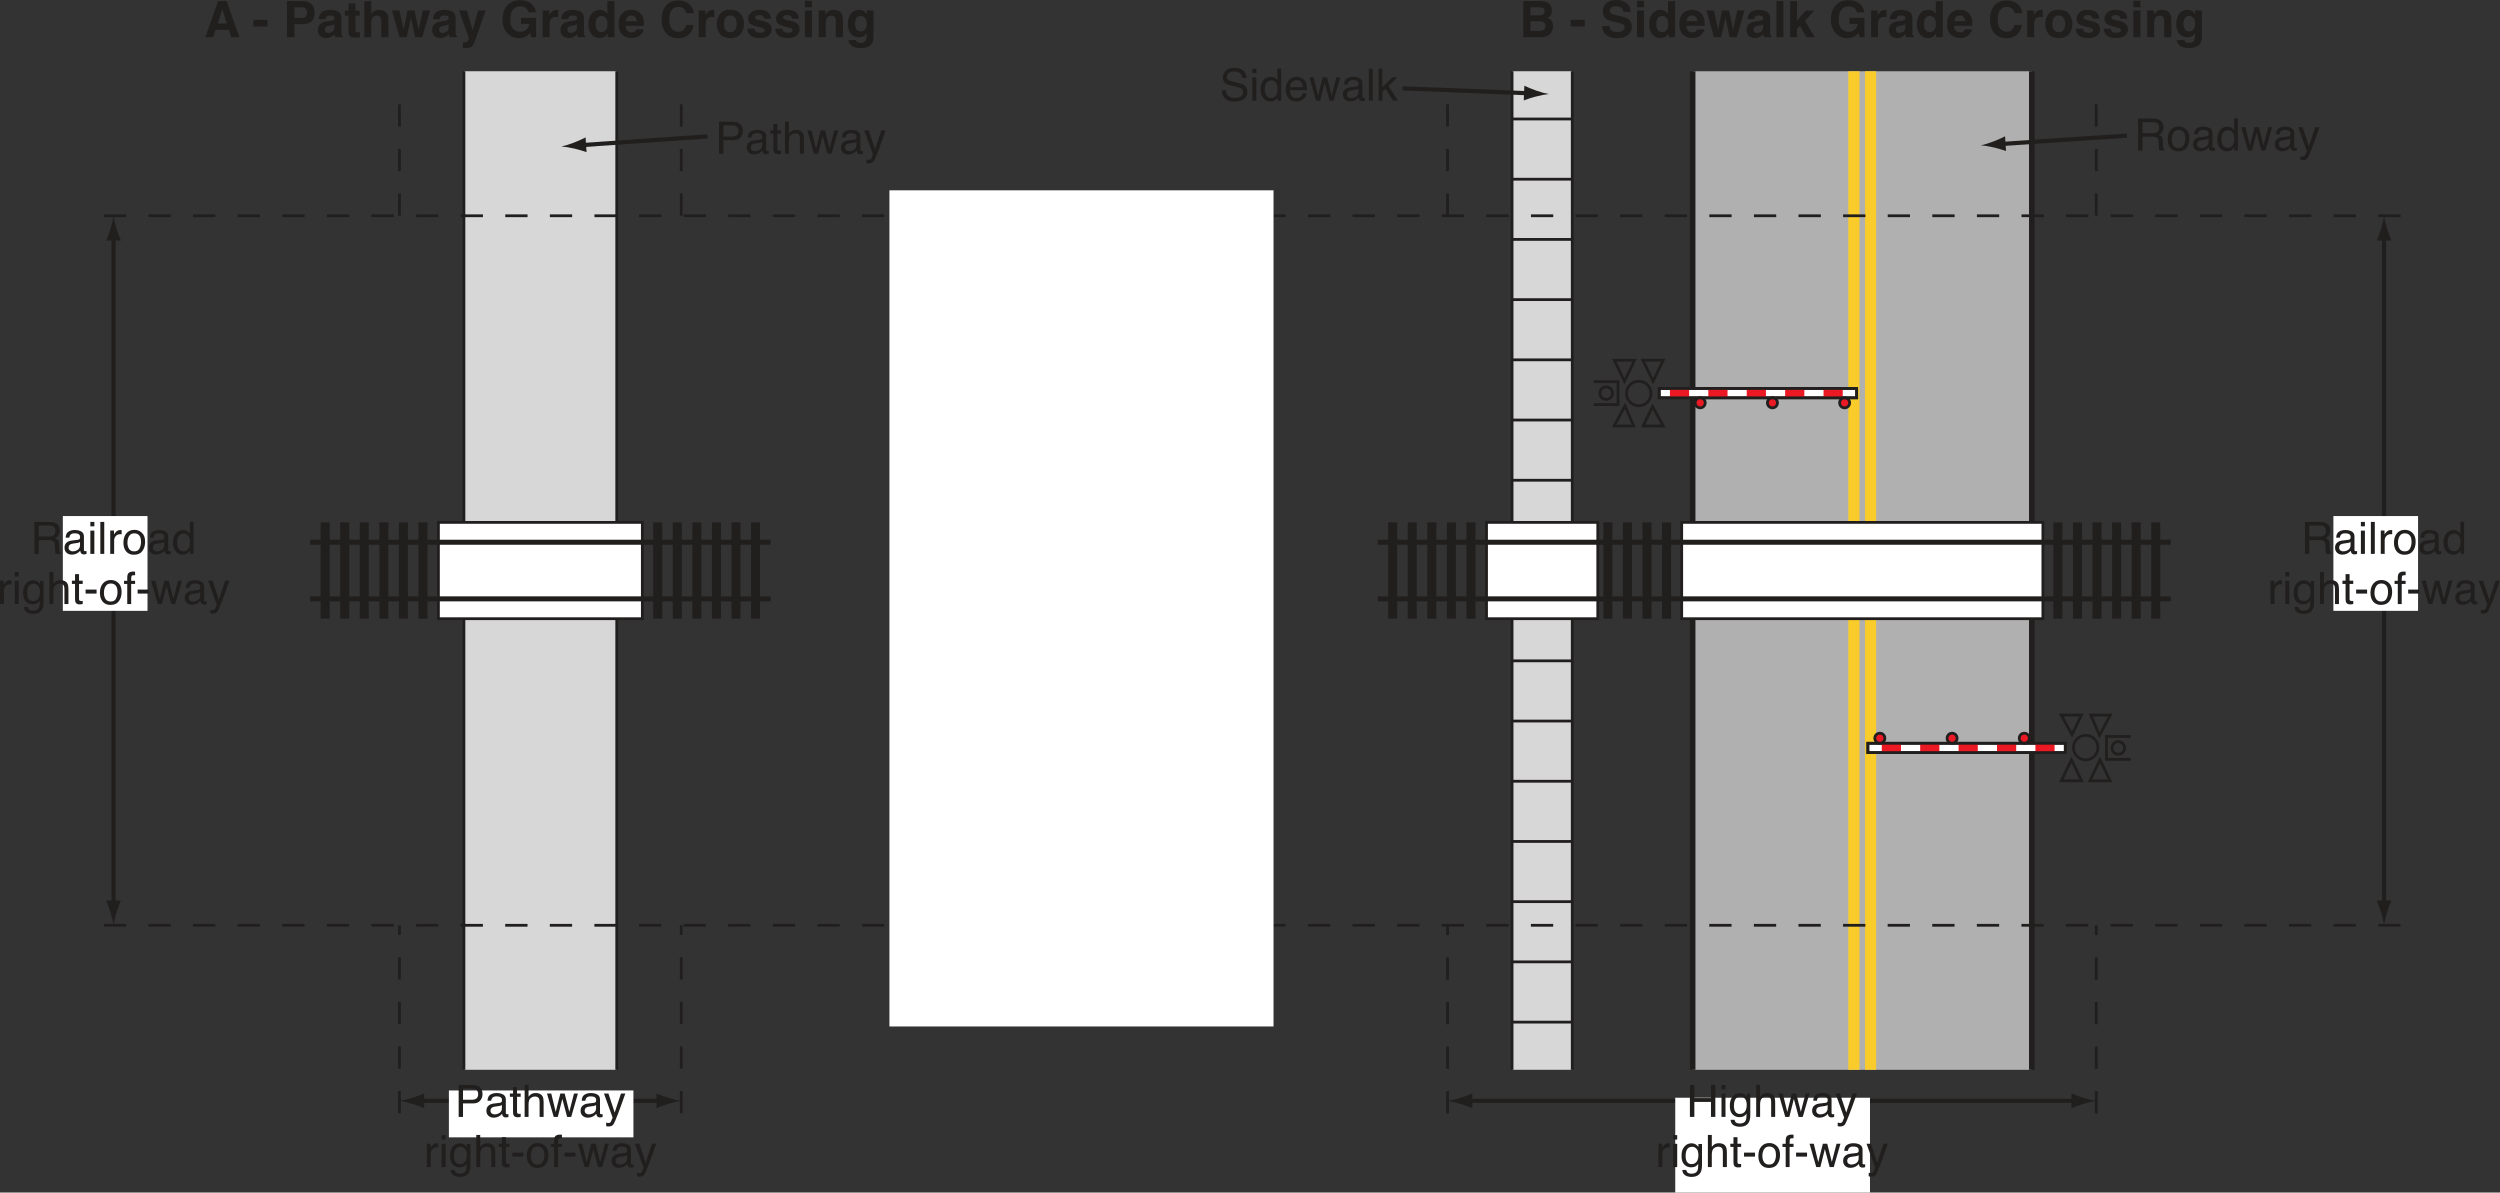<?xml version="1.0" encoding="UTF-8"?>
<svg width="448.48pt" height="213.93pt" version="1.2" viewBox="0 0 448.48 213.93" xmlns="http://www.w3.org/2000/svg" xmlns:xlink="http://www.w3.org/1999/xlink"><rect x="0" y="0" width="448.48" height="213.93" fill="#333333" stroke="none"/><defs><symbol id="ap" overflow="visible"><path d="m2.453-2.453h1.641l-0.797-2.547zm0.094-4.031h1.516l2.297 6.484h-1.469l-0.406-1.328h-2.391l-0.453 1.328h-1.406z"/></symbol><symbol id="f" overflow="visible"></symbol><symbol id="x" overflow="visible"><path d="m0.203-3.109h2.531v1.188h-2.531z"/></symbol><symbol id="ak" overflow="visible"><path d="m4.328-4.422c0-0.332-0.09-0.57-0.266-0.719-0.18-0.145-0.422-0.219-0.734-0.219h-1.266v1.906h1.266c0.312 0 0.555-0.07 0.734-0.219 0.176-0.156 0.266-0.406 0.266-0.75zm1.344 0c0 0.762-0.195 1.305-0.578 1.625-0.387 0.312-0.938 0.469-1.656 0.469h-1.375v2.328h-1.344v-6.484h2.812c0.656 0 1.176 0.172 1.562 0.516 0.383 0.336 0.578 0.852 0.578 1.547z"/></symbol><symbol id="l" overflow="visible"><path d="m3.219-2.328c-0.074 0.055-0.152 0.094-0.234 0.125-0.086 0.031-0.195 0.059-0.328 0.078l-0.281 0.062c-0.262 0.043-0.449 0.094-0.562 0.156-0.199 0.117-0.297 0.297-0.297 0.547 0 0.211 0.055 0.359 0.172 0.453 0.125 0.094 0.27 0.141 0.438 0.141 0.27 0 0.52-0.078 0.75-0.234 0.227-0.156 0.344-0.441 0.344-0.859zm-0.75-0.578c0.227-0.031 0.395-0.07 0.5-0.125 0.176-0.07 0.266-0.188 0.266-0.344 0-0.195-0.07-0.332-0.203-0.406-0.137-0.07-0.34-0.109-0.609-0.109-0.293 0-0.5 0.074-0.625 0.219-0.086 0.105-0.141 0.25-0.172 0.438h-1.219c0.031-0.426 0.148-0.77 0.359-1.031 0.332-0.426 0.898-0.641 1.703-0.641 0.52 0 0.988 0.105 1.406 0.312 0.406 0.211 0.609 0.602 0.609 1.172v2.203 0.562c0.008 0.156 0.035 0.266 0.078 0.328 0.039 0.062 0.102 0.109 0.188 0.141v0.188h-1.359c-0.043-0.094-0.074-0.18-0.094-0.266-0.012-0.094-0.023-0.191-0.031-0.297-0.168 0.188-0.367 0.352-0.594 0.484-0.273 0.156-0.574 0.234-0.906 0.234-0.438 0-0.797-0.125-1.078-0.375s-0.422-0.602-0.422-1.062c0-0.582 0.223-1.004 0.672-1.266 0.25-0.145 0.617-0.25 1.109-0.312z"/></symbol><symbol id="aj" overflow="visible"><path d="m0.094-3.859v-0.891h0.672v-1.328h1.234v1.328h0.781v0.891h-0.781v2.531c0 0.199 0.023 0.324 0.078 0.375 0.051 0.043 0.203 0.062 0.453 0.062h0.125 0.125v0.938l-0.594 0.016c-0.594 0.02-1-0.078-1.219-0.297-0.137-0.145-0.203-0.367-0.203-0.672v-2.953z"/></symbol><symbol id="ai" overflow="visible"><path d="m3.219-4.906c0.301 0 0.57 0.055 0.812 0.156 0.238 0.094 0.438 0.246 0.594 0.453 0.133 0.188 0.211 0.375 0.234 0.562 0.031 0.188 0.047 0.496 0.047 0.922v2.812h-1.266v-2.906c0-0.258-0.047-0.469-0.141-0.625-0.117-0.227-0.328-0.344-0.641-0.344-0.336 0-0.59 0.117-0.766 0.344-0.168 0.219-0.25 0.531-0.25 0.938v2.594h-1.25v-6.453h1.25v2.281c0.176-0.27 0.383-0.457 0.625-0.562 0.238-0.113 0.488-0.172 0.75-0.172z"/></symbol><symbol id="w" overflow="visible"><path d="m2.844-4.797h1.266l0.734 3.453 0.75-3.453h1.297l-1.391 4.797h-1.281l-0.75-3.484-0.766 3.484h-1.297l-1.344-4.797h1.344l0.75 3.438z"/></symbol><symbol id="ah" overflow="visible"><path d="m0.781 0.922h0.156c0.125 0.008 0.238 0.004 0.344-0.016 0.113-0.012 0.207-0.043 0.281-0.094 0.07-0.055 0.141-0.156 0.203-0.312 0.07-0.156 0.098-0.25 0.078-0.281l-1.75-5.016h1.391l1.047 3.547 0.984-3.547h1.344l-1.656 4.719c-0.312 0.906-0.562 1.469-0.75 1.688-0.18 0.219-0.547 0.328-1.109 0.328h-0.266c-0.062 0-0.164-0.008-0.297-0.016z"/></symbol><symbol id="ac" overflow="visible"><path d="m5.047-4.453c-0.105-0.445-0.355-0.758-0.75-0.938-0.23-0.094-0.48-0.141-0.75-0.141-0.523 0-0.949 0.199-1.281 0.594-0.336 0.398-0.5 0.992-0.5 1.781 0 0.793 0.176 1.355 0.531 1.688 0.363 0.336 0.781 0.5 1.25 0.5 0.445 0 0.816-0.129 1.109-0.391 0.289-0.27 0.469-0.613 0.531-1.031h-1.484v-1.078h2.688v3.469h-0.891l-0.141-0.812c-0.262 0.312-0.496 0.531-0.703 0.656-0.355 0.219-0.793 0.328-1.312 0.328-0.867 0-1.57-0.297-2.109-0.891-0.574-0.602-0.859-1.422-0.859-2.453 0-1.051 0.285-1.895 0.859-2.531 0.582-0.625 1.348-0.938 2.297-0.938 0.82 0 1.484 0.211 1.984 0.625 0.5 0.418 0.785 0.938 0.859 1.562z"/></symbol><symbol id="p" overflow="visible"><path d="m3.188-4.906h0.047c0.02 0 0.062 0.008 0.125 0.016v1.281c-0.086-0.008-0.156-0.016-0.219-0.016-0.062-0.008-0.109-0.016-0.141-0.016-0.512 0-0.852 0.168-1.016 0.5-0.105 0.188-0.156 0.469-0.156 0.844v2.297h-1.25v-4.797h1.188v0.844c0.195-0.32 0.363-0.539 0.5-0.656 0.238-0.195 0.547-0.297 0.922-0.297z"/></symbol><symbol id="u" overflow="visible"><path d="m2.344-4.906c0.289 0 0.551 0.07 0.781 0.203 0.227 0.125 0.41 0.297 0.547 0.516v-2.281h1.266v6.469h-1.203v-0.656c-0.188 0.281-0.398 0.492-0.625 0.625-0.23 0.125-0.512 0.188-0.844 0.188-0.562 0-1.039-0.223-1.422-0.672-0.375-0.457-0.562-1.039-0.562-1.75 0-0.82 0.188-1.469 0.562-1.938s0.875-0.703 1.5-0.703zm0.281 4c0.352 0 0.617-0.129 0.797-0.391 0.188-0.27 0.281-0.613 0.281-1.031 0-0.582-0.148-1-0.438-1.25-0.18-0.156-0.391-0.234-0.641-0.234-0.367 0-0.637 0.141-0.812 0.422-0.168 0.273-0.25 0.617-0.25 1.031 0 0.438 0.086 0.793 0.266 1.062 0.176 0.262 0.441 0.391 0.797 0.391z"/></symbol><symbol id="t" overflow="visible"><path d="m2.469-3.891c-0.281 0-0.508 0.094-0.672 0.281-0.156 0.18-0.258 0.422-0.297 0.734h1.953c-0.023-0.332-0.125-0.582-0.312-0.75-0.18-0.176-0.402-0.266-0.672-0.266zm0-1.031c0.406 0 0.766 0.078 1.078 0.234 0.32 0.148 0.586 0.383 0.797 0.703 0.188 0.281 0.305 0.609 0.359 0.984 0.031 0.219 0.047 0.539 0.047 0.953h-3.281c0.02 0.48 0.172 0.82 0.453 1.016 0.176 0.117 0.383 0.172 0.625 0.172 0.258 0 0.469-0.07 0.625-0.219 0.094-0.082 0.172-0.191 0.234-0.328h1.281c-0.031 0.281-0.184 0.57-0.453 0.859-0.406 0.469-0.98 0.703-1.719 0.703-0.605 0-1.141-0.191-1.609-0.578-0.469-0.395-0.703-1.035-0.703-1.922 0-0.832 0.207-1.469 0.625-1.906 0.426-0.445 0.973-0.672 1.641-0.672z"/></symbol><symbol id="ab" overflow="visible"><path d="m0.406-3.188c0-1.125 0.301-1.992 0.906-2.609 0.531-0.531 1.203-0.797 2.016-0.797 1.094 0 1.891 0.355 2.391 1.062 0.281 0.406 0.43 0.812 0.453 1.219h-1.359c-0.086-0.312-0.199-0.547-0.344-0.703-0.242-0.281-0.605-0.422-1.094-0.422-0.492 0-0.883 0.199-1.172 0.594-0.281 0.398-0.422 0.953-0.422 1.672 0 0.73 0.148 1.277 0.453 1.641 0.301 0.367 0.688 0.547 1.156 0.547s0.828-0.156 1.078-0.469c0.133-0.164 0.25-0.414 0.344-0.75h1.344c-0.117 0.711-0.418 1.289-0.906 1.734-0.48 0.438-1.094 0.656-1.844 0.656-0.938 0-1.672-0.301-2.203-0.906-0.531-0.602-0.797-1.426-0.797-2.469z"/></symbol><symbol id="aa" overflow="visible"><path d="m2.734-0.891c0.363 0 0.645-0.129 0.844-0.391 0.195-0.258 0.297-0.629 0.297-1.109 0-0.477-0.102-0.848-0.297-1.109-0.199-0.258-0.48-0.391-0.844-0.391-0.367 0-0.648 0.133-0.844 0.391-0.199 0.262-0.297 0.633-0.297 1.109 0 0.48 0.098 0.852 0.297 1.109 0.195 0.262 0.477 0.391 0.844 0.391zm2.453-1.5c0 0.711-0.203 1.312-0.609 1.812s-1.023 0.75-1.844 0.75c-0.824 0-1.438-0.25-1.844-0.75-0.398-0.5-0.594-1.102-0.594-1.812 0-0.688 0.195-1.281 0.594-1.781 0.406-0.508 1.02-0.766 1.844-0.766 0.82 0 1.438 0.258 1.844 0.766 0.406 0.5 0.609 1.094 0.609 1.781z"/></symbol><symbol id="o" overflow="visible"><path d="m1.562-1.531c0.02 0.219 0.078 0.375 0.172 0.469 0.156 0.18 0.441 0.266 0.859 0.266 0.25 0 0.441-0.035 0.578-0.109 0.145-0.082 0.219-0.195 0.219-0.344 0-0.133-0.059-0.238-0.172-0.312-0.117-0.07-0.547-0.195-1.297-0.375-0.543-0.133-0.93-0.305-1.156-0.516-0.219-0.195-0.328-0.484-0.328-0.859 0-0.438 0.172-0.812 0.516-1.125 0.352-0.32 0.844-0.484 1.469-0.484 0.594 0 1.078 0.121 1.453 0.359 0.383 0.242 0.602 0.652 0.656 1.234h-1.25c-0.023-0.164-0.07-0.297-0.141-0.391-0.137-0.164-0.371-0.25-0.703-0.25-0.273 0-0.465 0.043-0.578 0.125-0.117 0.086-0.172 0.184-0.172 0.297 0 0.148 0.062 0.25 0.188 0.312 0.113 0.074 0.547 0.188 1.297 0.344 0.5 0.125 0.875 0.309 1.125 0.547 0.238 0.242 0.359 0.539 0.359 0.891 0 0.48-0.18 0.871-0.531 1.172-0.344 0.289-0.887 0.438-1.625 0.438-0.762 0-1.32-0.156-1.672-0.469-0.355-0.32-0.531-0.727-0.531-1.219z"/></symbol><symbol id="s" overflow="visible"><path d="m1.875-5.359h-1.266v-1.156h1.266zm-1.266 0.562h1.266v4.797h-1.266z"/></symbol><symbol id="z" overflow="visible"><path d="m3.234-4.906c0.5 0 0.906 0.133 1.219 0.391 0.312 0.262 0.469 0.695 0.469 1.297v3.219h-1.281v-2.906c0-0.258-0.031-0.457-0.094-0.594-0.125-0.238-0.359-0.359-0.703-0.359-0.43 0-0.719 0.18-0.875 0.531-0.086 0.199-0.125 0.445-0.125 0.734v2.594h-1.25v-4.781h1.203v0.703c0.164-0.25 0.32-0.426 0.469-0.531 0.25-0.195 0.57-0.297 0.969-0.297z"/></symbol><symbol id="y" overflow="visible"><path d="m2.641-1.031c0.289 0 0.535-0.109 0.734-0.328 0.207-0.219 0.312-0.57 0.312-1.062 0-0.445-0.102-0.789-0.297-1.031-0.188-0.238-0.445-0.359-0.766-0.359-0.438 0-0.742 0.211-0.906 0.625-0.086 0.219-0.125 0.492-0.125 0.812 0 0.281 0.047 0.527 0.141 0.734 0.164 0.406 0.469 0.609 0.906 0.609zm-0.312-3.875c0.238 0 0.445 0.039 0.625 0.109 0.312 0.125 0.562 0.359 0.75 0.703v-0.703h1.203v4.547c0 0.625-0.105 1.094-0.312 1.406-0.355 0.531-1.039 0.797-2.047 0.797-0.617 0-1.117-0.121-1.5-0.359-0.387-0.242-0.602-0.602-0.641-1.078h1.359c0.031 0.156 0.086 0.266 0.172 0.328 0.133 0.113 0.363 0.172 0.688 0.172 0.445 0 0.75-0.152 0.906-0.453 0.094-0.199 0.141-0.527 0.141-0.984v-0.297c-0.117 0.199-0.246 0.352-0.391 0.453-0.25 0.188-0.574 0.281-0.969 0.281-0.617 0-1.105-0.211-1.469-0.641-0.367-0.438-0.547-1.02-0.547-1.75 0-0.719 0.176-1.316 0.531-1.797 0.352-0.488 0.852-0.734 1.5-0.734z"/></symbol><symbol id="ao" overflow="visible"><path d="m2-5.359v1.438h1.594c0.281 0 0.508-0.051 0.688-0.156 0.176-0.113 0.266-0.305 0.266-0.578 0-0.301-0.117-0.5-0.344-0.594-0.211-0.07-0.469-0.109-0.781-0.109zm0 2.5v1.734h1.594c0.281 0 0.5-0.035 0.656-0.109 0.289-0.145 0.438-0.414 0.438-0.812 0-0.332-0.141-0.566-0.422-0.703-0.156-0.062-0.375-0.098-0.656-0.109zm1.859-3.625c0.789 0.023 1.352 0.258 1.688 0.703 0.195 0.273 0.297 0.602 0.297 0.984 0 0.398-0.102 0.715-0.297 0.953-0.117 0.137-0.281 0.262-0.5 0.375 0.332 0.117 0.582 0.305 0.75 0.562 0.164 0.262 0.25 0.578 0.25 0.953 0 0.387-0.094 0.73-0.281 1.031-0.125 0.199-0.281 0.371-0.469 0.516-0.211 0.156-0.453 0.266-0.734 0.328-0.281 0.055-0.59 0.078-0.922 0.078h-2.938v-6.484z"/></symbol><symbol id="an" overflow="visible"><path d="m1.672-2c0.039 0.293 0.117 0.512 0.234 0.656 0.219 0.273 0.594 0.406 1.125 0.406 0.32 0 0.582-0.035 0.781-0.109 0.375-0.133 0.562-0.383 0.562-0.75 0-0.207-0.094-0.375-0.281-0.5-0.188-0.113-0.48-0.211-0.875-0.297l-0.688-0.156c-0.68-0.145-1.141-0.312-1.391-0.5-0.438-0.289-0.656-0.754-0.656-1.391 0-0.582 0.207-1.066 0.625-1.453 0.426-0.383 1.047-0.578 1.859-0.578 0.688 0 1.27 0.184 1.75 0.547 0.477 0.367 0.727 0.891 0.75 1.578h-1.297c-0.023-0.395-0.188-0.672-0.5-0.828-0.219-0.113-0.484-0.172-0.797-0.172-0.344 0-0.621 0.074-0.828 0.219-0.211 0.137-0.312 0.336-0.312 0.594 0 0.23 0.102 0.402 0.312 0.516 0.125 0.074 0.406 0.164 0.844 0.266l1.109 0.266c0.488 0.117 0.859 0.273 1.109 0.469 0.383 0.305 0.578 0.746 0.578 1.328 0 0.594-0.23 1.09-0.688 1.484-0.449 0.387-1.086 0.578-1.906 0.578-0.844 0-1.512-0.191-2-0.578-0.48-0.383-0.719-0.914-0.719-1.594z"/></symbol><symbol id="am" overflow="visible"><path d="m1.859 0h-1.25v-6.484h1.25z"/></symbol><symbol id="al" overflow="visible"><path d="m0.578-6.453h1.219v3.484l1.562-1.797h1.547l-1.672 1.828 1.75 2.938h-1.516l-1.141-2.047-0.531 0.547v1.5h-1.219z"/></symbol><symbol id="v" overflow="visible"><path d="m0.688-5.734h2.578c0.508 0 0.922 0.148 1.234 0.438 0.312 0.281 0.469 0.684 0.469 1.203 0 0.449-0.141 0.84-0.422 1.172-0.273 0.336-0.699 0.5-1.281 0.5h-1.797v2.422h-0.781zm3.5 1.641c0-0.414-0.156-0.703-0.469-0.859-0.18-0.082-0.414-0.125-0.703-0.125h-1.547v2h1.547c0.344 0 0.625-0.07 0.844-0.219 0.219-0.156 0.328-0.422 0.328-0.797z"/></symbol><symbol id="a" overflow="visible"><path d="m1.062-1.109c0 0.199 0.07 0.359 0.219 0.484 0.145 0.117 0.32 0.172 0.531 0.172 0.238 0 0.477-0.055 0.719-0.172 0.383-0.195 0.578-0.508 0.578-0.938v-0.562c-0.086 0.055-0.195 0.102-0.328 0.141-0.137 0.031-0.273 0.055-0.406 0.062l-0.422 0.062c-0.25 0.031-0.445 0.086-0.578 0.156-0.211 0.125-0.312 0.324-0.312 0.594zm1.703-1.422c0.156-0.02 0.258-0.086 0.312-0.203 0.031-0.062 0.047-0.156 0.047-0.281 0-0.238-0.086-0.41-0.25-0.516-0.168-0.102-0.414-0.156-0.734-0.156-0.367 0-0.625 0.102-0.781 0.297-0.086 0.105-0.141 0.266-0.172 0.484h-0.656c0.02-0.52 0.188-0.879 0.5-1.078 0.32-0.195 0.695-0.297 1.125-0.297 0.488 0 0.891 0.094 1.203 0.281 0.301 0.188 0.453 0.48 0.453 0.875v2.406c0 0.074 0.016 0.133 0.047 0.172 0.031 0.043 0.094 0.062 0.188 0.062h0.109c0.039 0 0.082-0.004 0.125-0.016v0.516c-0.117 0.031-0.203 0.051-0.266 0.062-0.055 0.008-0.125 0.016-0.219 0.016-0.242 0-0.418-0.09-0.531-0.266-0.055-0.094-0.094-0.223-0.125-0.391-0.137 0.188-0.34 0.355-0.609 0.5-0.273 0.133-0.57 0.203-0.891 0.203-0.387 0-0.703-0.117-0.953-0.344-0.242-0.238-0.359-0.535-0.359-0.891 0-0.395 0.117-0.695 0.359-0.906 0.238-0.219 0.555-0.348 0.953-0.391z"/></symbol><symbol id="i" overflow="visible"><path d="m0.656-5.359h0.719v1.172h0.656v0.578h-0.656v2.734c0 0.148 0.047 0.242 0.141 0.281 0.051 0.031 0.145 0.047 0.281 0.047h0.094c0.039 0 0.086-0.004 0.141-0.016v0.562c-0.074 0.02-0.156 0.035-0.25 0.047-0.086 0.008-0.18 0.016-0.281 0.016-0.324 0-0.547-0.082-0.672-0.25-0.117-0.164-0.172-0.383-0.172-0.656v-2.766h-0.562v-0.578h0.562z"/></symbol><symbol id="g" overflow="visible"><path d="m0.516-5.766h0.703v2.141c0.164-0.207 0.316-0.352 0.453-0.438 0.227-0.145 0.508-0.219 0.844-0.219 0.602 0 1.016 0.211 1.234 0.625 0.113 0.242 0.172 0.562 0.172 0.969v2.688h-0.719v-2.641c0-0.301-0.039-0.523-0.109-0.672-0.137-0.227-0.375-0.344-0.719-0.344-0.293 0-0.559 0.102-0.797 0.297-0.242 0.199-0.359 0.578-0.359 1.141v2.219h-0.703z"/></symbol><symbol id="b" overflow="visible"><path d="m0.844-4.188 0.797 3.297 0.828-3.297h0.781l0.828 3.281 0.844-3.281h0.703l-1.203 4.188h-0.734l-0.859-3.234-0.812 3.234h-0.734l-1.203-4.188z"/></symbol><symbol id="d" overflow="visible"><path d="m3.125-4.188h0.781c-0.094 0.273-0.312 0.887-0.656 1.844-0.262 0.719-0.477 1.305-0.641 1.75-0.406 1.07-0.695 1.723-0.859 1.953-0.168 0.238-0.453 0.359-0.859 0.359-0.105 0-0.184-0.008-0.234-0.016-0.055-0.012-0.117-0.027-0.188-0.047v-0.641c0.113 0.039 0.195 0.062 0.25 0.062 0.062 0.008 0.113 0.016 0.156 0.016 0.125 0 0.219-0.023 0.281-0.062 0.062-0.043 0.113-0.094 0.156-0.156 0.008-0.023 0.055-0.133 0.141-0.328 0.082-0.188 0.141-0.328 0.172-0.422l-1.547-4.312h0.797l1.125 3.406z"/></symbol><symbol id="r" overflow="visible"><path d="m3.281-3.109c0.363 0 0.648-0.07 0.859-0.219 0.219-0.145 0.328-0.41 0.328-0.797 0-0.406-0.152-0.68-0.453-0.828-0.156-0.082-0.371-0.125-0.641-0.125h-1.891v1.969zm-2.578-2.625h2.656c0.438 0 0.797 0.062 1.078 0.188 0.539 0.242 0.812 0.695 0.812 1.359 0 0.344-0.074 0.625-0.219 0.844-0.137 0.219-0.336 0.391-0.594 0.516 0.227 0.094 0.398 0.219 0.516 0.375 0.113 0.148 0.176 0.387 0.188 0.719l0.031 0.766c0 0.219 0.016 0.383 0.047 0.484 0.051 0.188 0.133 0.309 0.25 0.359v0.125h-0.953c-0.023-0.051-0.043-0.113-0.062-0.188-0.012-0.082-0.023-0.234-0.031-0.453l-0.047-0.969c-0.023-0.375-0.164-0.625-0.422-0.75-0.148-0.07-0.383-0.109-0.703-0.109h-1.766v2.469h-0.781z"/></symbol><symbol id="c" overflow="visible"><path d="m0.516-4.172h0.719v4.172h-0.719zm0-1.562h0.719v0.797h-0.719z"/></symbol><symbol id="q" overflow="visible"><path d="m0.531-5.734h0.703v5.734h-0.703z"/></symbol><symbol id="j" overflow="visible"><path d="m0.531-4.188h0.672v0.719c0.051-0.133 0.18-0.301 0.391-0.5 0.219-0.207 0.469-0.312 0.75-0.312 0.008 0 0.031 0.008 0.062 0.016h0.172v0.75c-0.043-0.008-0.086-0.016-0.125-0.016h-0.109c-0.355 0-0.633 0.117-0.828 0.344-0.188 0.219-0.281 0.48-0.281 0.781v2.406h-0.703z"/></symbol><symbol id="h" overflow="visible"><path d="m2.172-0.453c0.469 0 0.785-0.176 0.953-0.531 0.176-0.352 0.266-0.742 0.266-1.172 0-0.395-0.062-0.711-0.188-0.953-0.199-0.383-0.539-0.578-1.016-0.578-0.43 0-0.742 0.168-0.938 0.5-0.199 0.324-0.297 0.715-0.297 1.172 0 0.449 0.098 0.824 0.297 1.125 0.195 0.293 0.504 0.438 0.922 0.438zm0.031-3.859c0.539 0 0.992 0.184 1.359 0.547 0.375 0.355 0.562 0.883 0.562 1.578 0 0.68-0.168 1.242-0.5 1.688-0.324 0.438-0.828 0.656-1.516 0.656-0.574 0-1.031-0.191-1.375-0.578-0.336-0.395-0.5-0.922-0.5-1.578 0-0.707 0.176-1.27 0.531-1.688 0.352-0.414 0.832-0.625 1.438-0.625z"/></symbol><symbol id="n" overflow="visible"><path d="m0.969-2.047c0 0.449 0.094 0.824 0.281 1.125 0.188 0.305 0.488 0.453 0.906 0.453 0.332 0 0.602-0.141 0.812-0.422 0.207-0.281 0.312-0.68 0.312-1.203 0-0.531-0.109-0.922-0.328-1.172s-0.484-0.375-0.797-0.375c-0.355 0-0.641 0.137-0.859 0.406-0.219 0.273-0.328 0.668-0.328 1.188zm1.047-2.219c0.32 0 0.594 0.07 0.812 0.203 0.125 0.086 0.266 0.227 0.422 0.422v-2.125h0.672v5.766h-0.625v-0.578c-0.168 0.25-0.367 0.438-0.594 0.562-0.219 0.113-0.477 0.172-0.766 0.172-0.461 0-0.859-0.195-1.203-0.594-0.344-0.395-0.516-0.914-0.516-1.562 0-0.613 0.156-1.145 0.469-1.594 0.312-0.445 0.754-0.672 1.328-0.672z"/></symbol><symbol id="k" overflow="visible"><path d="m2-4.266c0.32 0 0.609 0.086 0.859 0.25 0.125 0.094 0.258 0.227 0.406 0.391v-0.516h0.641v3.797c0 0.531-0.078 0.953-0.234 1.266-0.293 0.562-0.844 0.844-1.656 0.844-0.449 0-0.828-0.102-1.141-0.297-0.305-0.199-0.469-0.516-0.5-0.953h0.703c0.039 0.188 0.109 0.332 0.203 0.438 0.164 0.156 0.414 0.234 0.75 0.234 0.539 0 0.895-0.188 1.062-0.562 0.102-0.23 0.148-0.629 0.141-1.203-0.148 0.211-0.32 0.367-0.516 0.469-0.199 0.105-0.461 0.156-0.781 0.156-0.449 0-0.844-0.16-1.188-0.484-0.344-0.32-0.516-0.852-0.516-1.594 0-0.695 0.172-1.242 0.516-1.641 0.344-0.395 0.758-0.594 1.25-0.594zm1.266 2.156c0-0.52-0.109-0.906-0.328-1.156-0.211-0.25-0.48-0.375-0.812-0.375-0.5 0-0.84 0.234-1.016 0.703-0.094 0.242-0.141 0.562-0.141 0.969 0 0.469 0.094 0.828 0.281 1.078 0.188 0.242 0.441 0.359 0.766 0.359 0.508 0 0.867-0.223 1.078-0.672 0.113-0.258 0.172-0.562 0.172-0.906z"/></symbol><symbol id="e" overflow="visible"><path d="m0.328-2.594h1.969v0.719h-1.969z"/></symbol><symbol id="m" overflow="visible"><path d="m0.688-4.828c0.008-0.289 0.062-0.504 0.156-0.641 0.164-0.238 0.484-0.359 0.953-0.359 0.039 0 0.082 0.008 0.125 0.016h0.172v0.641h-0.156-0.094c-0.219 0-0.352 0.059-0.391 0.172-0.043 0.105-0.062 0.383-0.062 0.828h0.703v0.562h-0.703v3.609h-0.703v-3.609h-0.578v-0.562h0.578z"/></symbol><symbol id="ag" overflow="visible"><path d="m1.125-1.859c0.008 0.336 0.082 0.602 0.219 0.797 0.258 0.387 0.719 0.578 1.375 0.578 0.289 0 0.555-0.039 0.797-0.125 0.457-0.164 0.688-0.457 0.688-0.875 0-0.312-0.102-0.535-0.297-0.672-0.199-0.125-0.508-0.234-0.922-0.328l-0.781-0.188c-0.512-0.113-0.871-0.238-1.078-0.375-0.367-0.238-0.547-0.598-0.547-1.078 0-0.508 0.176-0.93 0.531-1.266 0.363-0.332 0.867-0.5 1.516-0.5 0.602 0 1.113 0.148 1.531 0.438 0.426 0.293 0.641 0.758 0.641 1.391h-0.734c-0.043-0.301-0.125-0.535-0.25-0.703-0.242-0.301-0.641-0.453-1.203-0.453-0.461 0-0.793 0.102-1 0.297-0.199 0.188-0.297 0.414-0.297 0.672 0 0.281 0.117 0.484 0.359 0.609 0.156 0.086 0.504 0.188 1.047 0.312l0.797 0.188c0.383 0.094 0.688 0.215 0.906 0.359 0.363 0.273 0.547 0.664 0.547 1.172 0 0.637-0.234 1.094-0.703 1.375-0.461 0.27-0.996 0.406-1.609 0.406-0.711 0-1.266-0.18-1.672-0.547-0.406-0.363-0.605-0.859-0.594-1.484z"/></symbol><symbol id="af" overflow="visible"><path d="m2.266-4.281c0.289 0 0.578 0.074 0.859 0.219 0.281 0.137 0.492 0.312 0.641 0.531 0.133 0.211 0.227 0.453 0.281 0.734 0.039 0.199 0.062 0.508 0.062 0.922h-3.078c0.02 0.43 0.125 0.773 0.312 1.031 0.188 0.25 0.473 0.375 0.859 0.375 0.375 0 0.672-0.117 0.891-0.359 0.125-0.133 0.211-0.297 0.266-0.484h0.688c-0.023 0.156-0.086 0.328-0.188 0.516-0.105 0.188-0.219 0.34-0.344 0.453-0.211 0.211-0.477 0.352-0.797 0.438-0.168 0.039-0.355 0.062-0.562 0.062-0.523 0-0.965-0.188-1.328-0.562-0.367-0.383-0.547-0.922-0.547-1.609 0-0.664 0.18-1.207 0.547-1.625 0.363-0.426 0.844-0.641 1.438-0.641zm1.109 1.859c-0.023-0.312-0.086-0.555-0.188-0.734-0.199-0.344-0.523-0.516-0.969-0.516-0.324 0-0.594 0.121-0.812 0.359-0.219 0.23-0.336 0.527-0.344 0.891z"/></symbol><symbol id="ae" overflow="visible"><path d="m0.5-5.734h0.672v3.328l1.812-1.781h0.891l-1.594 1.562 1.688 2.625h-0.891l-1.312-2.109-0.594 0.531v1.578h-0.672z"/></symbol><symbol id="ad" overflow="visible"><path d="m0.625-5.734h0.797v2.359h2.984v-2.359h0.781v5.734h-0.781v-2.688h-2.984v2.688h-0.797z"/></symbol></defs><g transform="translate(-81.977 -66.172)" fill="#211e1e"><use x="118.561" y="72.844" width="100%" height="100%" xlink:href="#ap"/><use x="124.731" y="72.844" width="100%" height="100%" xlink:href="#f"/><use x="127.233" y="72.844" width="100%" height="100%" xlink:href="#x"/><use x="130.23" y="72.844" width="100%" height="100%" xlink:href="#f"/><use x="132.732" y="72.844" width="100%" height="100%" xlink:href="#ak"/><use x="138.735" y="72.844" width="100%" height="100%" xlink:href="#l"/><use x="143.739" y="72.844" width="100%" height="100%" xlink:href="#aj"/><use x="146.736" y="72.844" width="100%" height="100%" xlink:href="#ai"/><use x="152.235" y="72.844" width="100%" height="100%" xlink:href="#w"/><use x="159.237" y="72.844" width="100%" height="100%" xlink:href="#l"/><use x="164.241" y="72.844" width="100%" height="100%" xlink:href="#ah"/><use x="169.245" y="72.844" width="100%" height="100%" xlink:href="#f"/><use x="171.747" y="72.844" width="100%" height="100%" xlink:href="#ac"/><use x="178.749" y="72.844" width="100%" height="100%" xlink:href="#p"/><use x="182.25" y="72.844" width="100%" height="100%" xlink:href="#l"/><use x="187.254" y="72.844" width="100%" height="100%" xlink:href="#u"/><use x="192.753" y="72.844" width="100%" height="100%" xlink:href="#t"/><use x="197.757" y="72.844" width="100%" height="100%" xlink:href="#f"/><use x="200.259" y="72.844" width="100%" height="100%" xlink:href="#ab"/><use x="206.757" y="72.844" width="100%" height="100%" xlink:href="#p"/><use x="210.258" y="72.844" width="100%" height="100%" xlink:href="#aa"/><use x="215.757" y="72.844" width="100%" height="100%" xlink:href="#o"/><use x="220.761" y="72.844" width="100%" height="100%" xlink:href="#o"/><use x="225.765" y="72.844" width="100%" height="100%" xlink:href="#s"/><use x="228.267" y="72.844" width="100%" height="100%" xlink:href="#z"/><use x="233.766" y="72.844" width="100%" height="100%" xlink:href="#y"/><use x="354.532" y="72.844" width="100%" height="100%" xlink:href="#ao"/><use x="361.03" y="72.844" width="100%" height="100%" xlink:href="#f"/><use x="363.532" y="72.844" width="100%" height="100%" xlink:href="#x"/><use x="366.529" y="72.844" width="100%" height="100%" xlink:href="#f"/><use x="369.031" y="72.844" width="100%" height="100%" xlink:href="#an"/><use x="375.034" y="72.844" width="100%" height="100%" xlink:href="#s"/><use x="377.536" y="72.844" width="100%" height="100%" xlink:href="#u"/><use x="383.035" y="72.844" width="100%" height="100%" xlink:href="#t"/><use x="388.039" y="72.844" width="100%" height="100%" xlink:href="#w"/><use x="395.041" y="72.844" width="100%" height="100%" xlink:href="#l"/><use x="400.045" y="72.844" width="100%" height="100%" xlink:href="#am"/><use x="402.547" y="72.844" width="100%" height="100%" xlink:href="#al"/><use x="407.551" y="72.844" width="100%" height="100%" xlink:href="#f"/><use x="410.053" y="72.844" width="100%" height="100%" xlink:href="#ac"/><use x="417.055" y="72.844" width="100%" height="100%" xlink:href="#p"/><use x="420.556" y="72.844" width="100%" height="100%" xlink:href="#l"/><use x="425.56" y="72.844" width="100%" height="100%" xlink:href="#u"/><use x="431.059" y="72.844" width="100%" height="100%" xlink:href="#t"/><use x="436.063" y="72.844" width="100%" height="100%" xlink:href="#f"/><use x="438.565" y="72.844" width="100%" height="100%" xlink:href="#ab"/><use x="445.063" y="72.844" width="100%" height="100%" xlink:href="#p"/><use x="448.564" y="72.844" width="100%" height="100%" xlink:href="#aa"/><use x="454.063" y="72.844" width="100%" height="100%" xlink:href="#o"/><use x="459.067" y="72.844" width="100%" height="100%" xlink:href="#o"/><use x="464.071" y="72.844" width="100%" height="100%" xlink:href="#s"/><use x="466.573" y="72.844" width="100%" height="100%" xlink:href="#z"/><use x="472.072" y="72.844" width="100%" height="100%" xlink:href="#y"/></g><path d="m110.64 191.91h-27.422v-179.13h27.422z" fill="#d7d7d7"/><g stroke="#211e1e"><g stroke-miterlimit="10" stroke-width=".5"><path d="m110.64 12.785v179.13" fill="none"/><path d="m83.223 191.91v-179.13" fill="none"/><path d="m115.23 110.99h-36.582v-17.277h36.582z" fill="#fff"/></g><path d="m103.54 26.085 23.375-1.617" fill="none" stroke-width=".75"/></g><path d="m103.05 26.656c0.883 0.203 1.465 0.406 2.176 0.637l-0.18-2.644c-0.242 0.137-1.223 0.609-2.07 0.93-0.91 0.344-1.734 0.594-2.277 0.699 0.551 0.031 1.406 0.164 2.352 0.379" fill="#211e1e"/><g transform="translate(-81.977 -66.172)" fill="#211e1e"><use x="210.268" y="93.749" width="100%" height="100%" xlink:href="#v"/><use x="215.604" y="93.749" width="100%" height="100%" xlink:href="#a"/><use x="220.052" y="93.749" width="100%" height="100%" xlink:href="#i"/><use x="222.276" y="93.749" width="100%" height="100%" xlink:href="#g"/><use x="226.724" y="93.749" width="100%" height="100%" xlink:href="#b"/><use x="232.5" y="93.749" width="100%" height="100%" xlink:href="#a"/><use x="236.948" y="93.749" width="100%" height="100%" xlink:href="#d"/></g><g fill="none" stroke="#211e1e"><g stroke-dasharray="4, 4" stroke-miterlimit="10" stroke-width=".5"><path d="m122.21 199.72v-33.73"/><path d="m71.656 199.72v-33.738"/><path d="m122.21 38.707v-21.73"/><path d="m71.656 38.707v-21.738"/></g><path d="m74.496 197.48h44.879" stroke-width=".75"/></g><path d="m119.89 196.94c-0.867-0.262-1.434-0.504-2.129-0.781v2.648c0.246-0.117 1.262-0.52 2.129-0.785 0.93-0.277 1.77-0.473 2.316-0.539-0.547-0.066-1.387-0.262-2.316-0.543" fill="#211e1e"/><path d="m73.973 198.02c0.871 0.262 1.434 0.504 2.129 0.781v-2.644c-0.246 0.117-1.258 0.52-2.129 0.781-0.926 0.281-1.77 0.473-2.316 0.543 0.547 0.066 1.391 0.258 2.316 0.539" fill="#211e1e"/><g fill="none" stroke="#211e1e" stroke-miterlimit="10"><g stroke-width="1.62"><path d="m58.324 93.71v17.277"/><path d="m61.836 93.71v17.277"/><path d="m65.344 93.71v17.277"/><path d="m68.855 93.71v17.277"/><path d="m72.363 93.71v17.277"/><path d="m75.875 93.71v17.277"/><path d="m117.99 93.71v17.277"/><path d="m121.5 93.71v17.277"/><path d="m125.01 93.71v17.277"/><path d="m128.52 93.71v17.277"/><path d="m132.03 93.71v17.277"/><path d="m135.54 93.71v17.277"/></g><path d="m55.629 97.273h82.613" stroke-width=".9"/><path d="m55.629 107.43h82.613" stroke-width=".9"/></g><path d="m303.65 12.785h60.844v179.13h-60.844z" fill="#b0b0b0"/><g fill="none"><path d="m303.65 191.91v-179.13" stroke="#211e1e" stroke-miterlimit="10"/><path d="m364.49 12.785v179.13" stroke="#211e1e" stroke-miterlimit="10"/><path d="m335.57 191.91v-179.13" stroke="#facc2b" stroke-width="2"/><path d="m332.57 12.785v179.13" stroke="#facc2b" stroke-width="2"/></g><path d="m366.48 110.99h-64.797v-17.277h64.797z" fill="#fff" stroke="#211e1e" stroke-miterlimit="10" stroke-width=".5"/><path d="m282.05 191.91h-10.797v-179.13h10.797z" fill="#d7d7d7"/><g fill="none" stroke="#211e1e" stroke-miterlimit="10" stroke-width=".5"><path d="m282.05 12.785v179.13"/><path d="m271.25 191.91v-179.13"/><path d="m271.25 21.347h10.801"/><path d="m271.25 32.148h10.801"/><path d="m271.25 42.949h10.801"/><path d="m271.25 53.75h10.801"/><path d="m271.25 64.55h10.801"/><path d="m271.25 75.351h10.801"/><path d="m271.25 86.152h10.801"/><path d="m271.25 96.953h10.801"/><path d="m271.25 107.75h10.801"/><path d="m271.25 118.55h10.801"/><path d="m271.25 129.35h10.801"/><path d="m271.25 140.15h10.801"/><path d="m271.25 150.95h10.801"/><path d="m271.25 161.75h10.801"/><path d="m271.25 172.55h10.801"/><path d="m271.25 183.36h10.801"/></g><path d="m286.63 110.99h-19.961v-17.277h19.961z" fill="#fff" stroke="#211e1e" stroke-miterlimit="10" stroke-width=".5"/><g fill="none" stroke="#211e1e"><g stroke-dasharray="4, 4" stroke-miterlimit="10" stroke-width=".5"><path d="m376.05 199.75v-33.758"/><path d="m259.68 199.75v-33.766"/><path d="m376.05 38.707v-21.758"/><path d="m259.68 38.707v-21.766"/></g><g stroke-miterlimit="10"><g stroke-width="1.62"><path d="m249.84 93.71v17.277"/><path d="m253.35 93.71v17.277"/><path d="m256.86 93.71v17.277"/><path d="m260.37 93.71v17.277"/><path d="m263.88 93.71v17.277"/><path d="m288.44 93.71v17.277"/><path d="m291.95 93.71v17.277"/><path d="m295.46 93.71v17.277"/><path d="m298.97 93.71v17.277"/><path d="m369.17 93.71v17.277"/><path d="m372.68 93.71v17.277"/><path d="m376.19 93.71v17.277"/><path d="m379.7 93.71v17.277"/><path d="m383.21 93.71v17.277"/><path d="m386.72 93.71v17.277"/></g><path d="m247.14 97.273h142.28" stroke-width=".9"/><path d="m247.14 107.43h142.28" stroke-width=".9"/></g><path d="m427.68 41.543v121.61" stroke-width=".75"/></g><path d="m428.22 163.68c0.262-0.871 0.504-1.434 0.781-2.129h-2.648c0.121 0.246 0.52 1.258 0.785 2.129 0.277 0.926 0.473 1.77 0.539 2.316 0.066-0.547 0.262-1.391 0.543-2.316" fill="#211e1e"/><path d="m427.14 41.023c-0.262 0.871-0.504 1.434-0.781 2.129h2.644c-0.117-0.246-0.52-1.258-0.781-2.129-0.281-0.926-0.473-1.77-0.543-2.316-0.066 0.547-0.258 1.391-0.539 2.316" fill="#211e1e"/><path d="m262.52 197.48h110.7" fill="none" stroke="#211e1e" stroke-width=".75"/><path d="m373.74 196.94c-0.867-0.262-1.438-0.504-2.133-0.781v2.648c0.25-0.117 1.266-0.52 2.133-0.785 0.93-0.277 1.77-0.473 2.312-0.539-0.543-0.066-1.383-0.262-2.312-0.543" fill="#211e1e"/><path d="m262 198.02c0.867 0.266 1.434 0.504 2.129 0.781v-2.644c-0.246 0.117-1.262 0.52-2.129 0.781-0.93 0.281-1.77 0.473-2.316 0.543 0.547 0.066 1.387 0.262 2.316 0.539" fill="#211e1e"/><path d="m358.17 25.882 23.383-1.551" fill="none" stroke="#211e1e" stroke-width=".75"/><g><path d="m357.69 26.453c0.887 0.207 1.465 0.41 2.176 0.641l-0.176-2.641c-0.238 0.133-1.223 0.602-2.07 0.922-0.906 0.34-1.734 0.59-2.277 0.691 0.551 0.035 1.406 0.168 2.348 0.387" fill="#211e1e"/><path d="m433.78 109.58h-15.188v-17.004h15.188z" fill="#fff"/><g transform="translate(-81.977 -66.172)" fill="#211e1e"><use x="494.762" y="165.532" width="100%" height="100%" xlink:href="#r"/><use x="500.538" y="165.532" width="100%" height="100%" xlink:href="#a"/><use x="504.986" y="165.532" width="100%" height="100%" xlink:href="#c"/><use x="506.762" y="165.532" width="100%" height="100%" xlink:href="#q"/><use x="508.538" y="165.532" width="100%" height="100%" xlink:href="#j"/><use x="511.202" y="165.532" width="100%" height="100%" xlink:href="#h"/><use x="515.65" y="165.532" width="100%" height="100%" xlink:href="#a"/><use x="520.098" y="165.532" width="100%" height="100%" xlink:href="#n"/><use x="488.762" y="174.532" width="100%" height="100%" xlink:href="#j"/><use x="491.426" y="174.532" width="100%" height="100%" xlink:href="#c"/><use x="493.202" y="174.532" width="100%" height="100%" xlink:href="#k"/><use x="497.65" y="174.532" width="100%" height="100%" xlink:href="#g"/><use x="502.098" y="174.532" width="100%" height="100%" xlink:href="#i"/><use x="504.322" y="174.532" width="100%" height="100%" xlink:href="#e"/><use x="506.986" y="174.532" width="100%" height="100%" xlink:href="#h"/><use x="511.434" y="174.532" width="100%" height="100%" xlink:href="#m"/><use x="513.658" y="174.532" width="100%" height="100%" xlink:href="#e"/><use x="516.322" y="174.532" width="100%" height="100%" xlink:href="#b"/><use x="522.098" y="174.532" width="100%" height="100%" xlink:href="#a"/><use x="526.546" y="174.532" width="100%" height="100%" xlink:href="#d"/></g></g><path d="m20.367 41.543v121.61" fill="none" stroke="#211e1e" stroke-width=".75"/><g><g><path d="m20.906 163.68c0.262-0.871 0.504-1.434 0.781-2.129h-2.648c0.121 0.246 0.52 1.258 0.785 2.129 0.277 0.926 0.473 1.77 0.539 2.316 0.066-0.547 0.262-1.391 0.543-2.316" fill="#211e1e"/><path d="m19.828 41.023c-0.262 0.871-0.504 1.434-0.781 2.129h2.644c-0.117-0.246-0.52-1.258-0.781-2.129-0.281-0.926-0.473-1.77-0.543-2.316-0.066 0.547-0.258 1.391-0.539 2.316" fill="#211e1e"/><path d="m26.461 109.58h-15.188v-17.004h15.188z" fill="#fff"/></g><g transform="translate(-81.977 -66.172)" fill="#211e1e"><use x="87.445" y="165.532" width="100%" height="100%" xlink:href="#r"/><use x="93.221" y="165.532" width="100%" height="100%" xlink:href="#a"/><use x="97.669" y="165.532" width="100%" height="100%" xlink:href="#c"/><use x="99.445" y="165.532" width="100%" height="100%" xlink:href="#q"/><use x="101.221" y="165.532" width="100%" height="100%" xlink:href="#j"/><use x="103.885" y="165.532" width="100%" height="100%" xlink:href="#h"/><use x="108.333" y="165.532" width="100%" height="100%" xlink:href="#a"/><use x="112.781" y="165.532" width="100%" height="100%" xlink:href="#n"/><use x="81.445" y="174.532" width="100%" height="100%" xlink:href="#j"/><use x="84.109" y="174.532" width="100%" height="100%" xlink:href="#c"/><use x="85.885" y="174.532" width="100%" height="100%" xlink:href="#k"/><use x="90.333" y="174.532" width="100%" height="100%" xlink:href="#g"/><use x="94.781" y="174.532" width="100%" height="100%" xlink:href="#i"/><use x="97.005" y="174.532" width="100%" height="100%" xlink:href="#e"/><use x="99.669" y="174.532" width="100%" height="100%" xlink:href="#h"/><use x="104.117" y="174.532" width="100%" height="100%" xlink:href="#m"/><use x="106.341" y="174.532" width="100%" height="100%" xlink:href="#e"/><use x="109.005" y="174.532" width="100%" height="100%" xlink:href="#b"/><use x="114.781" y="174.532" width="100%" height="100%" xlink:href="#a"/><use x="119.229" y="174.532" width="100%" height="100%" xlink:href="#d"/><use x="464.837" y="93.172" width="100%" height="100%" xlink:href="#r"/><use x="470.613" y="93.172" width="100%" height="100%" xlink:href="#h"/><use x="475.061" y="93.172" width="100%" height="100%" xlink:href="#a"/><use x="479.509" y="93.172" width="100%" height="100%" xlink:href="#n"/><use x="483.957" y="93.172" width="100%" height="100%" xlink:href="#b"/><use x="489.733" y="93.172" width="100%" height="100%" xlink:href="#a"/><use x="494.181" y="93.172" width="100%" height="100%" xlink:href="#d"/></g></g><path d="m275.02 16.761-23.414-0.914" fill="none" stroke="#211e1e" stroke-width=".75"/><g><path d="m275.55 16.242c-0.859-0.297-1.41-0.559-2.098-0.867l-0.098 2.648c0.25-0.109 1.273-0.473 2.152-0.699 0.941-0.246 1.789-0.406 2.34-0.453-0.547-0.09-1.383-0.312-2.297-0.629" fill="#211e1e"/><g transform="translate(-81.977 -66.172)" fill="#211e1e"><use x="300.777" y="84.227" width="100%" height="100%" xlink:href="#ag"/><use x="306.113" y="84.227" width="100%" height="100%" xlink:href="#c"/><use x="307.889" y="84.227" width="100%" height="100%" xlink:href="#n"/><use x="312.337" y="84.227" width="100%" height="100%" xlink:href="#af"/><use x="316.785" y="84.227" width="100%" height="100%" xlink:href="#b"/><use x="322.561" y="84.227" width="100%" height="100%" xlink:href="#a"/><use x="327.009" y="84.227" width="100%" height="100%" xlink:href="#q"/><use x="328.785" y="84.227" width="100%" height="100%" xlink:href="#ae"/></g><path d="m335.46 213.93h-34.934v-17.004h34.934z" fill="#fff"/><g transform="translate(-81.977 -66.172)" fill="#211e1e"><use x="384.507" y="266.536" width="100%" height="100%" xlink:href="#ad"/><use x="390.283" y="266.536" width="100%" height="100%" xlink:href="#c"/><use x="392.059" y="266.536" width="100%" height="100%" xlink:href="#k"/><use x="396.507" y="266.536" width="100%" height="100%" xlink:href="#g"/><use x="400.955" y="266.536" width="100%" height="100%" xlink:href="#b"/><use x="406.731" y="266.536" width="100%" height="100%" xlink:href="#a"/><use x="411.179" y="266.536" width="100%" height="100%" xlink:href="#d"/><use x="378.955" y="275.536" width="100%" height="100%" xlink:href="#j"/><use x="381.619" y="275.536" width="100%" height="100%" xlink:href="#c"/><use x="383.395" y="275.536" width="100%" height="100%" xlink:href="#k"/><use x="387.843" y="275.536" width="100%" height="100%" xlink:href="#g"/><use x="392.291" y="275.536" width="100%" height="100%" xlink:href="#i"/><use x="394.515" y="275.536" width="100%" height="100%" xlink:href="#e"/><use x="397.179" y="275.536" width="100%" height="100%" xlink:href="#h"/><use x="401.627" y="275.536" width="100%" height="100%" xlink:href="#m"/><use x="403.851" y="275.536" width="100%" height="100%" xlink:href="#e"/><use x="406.515" y="275.536" width="100%" height="100%" xlink:href="#b"/><use x="412.291" y="275.536" width="100%" height="100%" xlink:href="#a"/><use x="416.739" y="275.536" width="100%" height="100%" xlink:href="#d"/></g></g><path d="m430.63 165.99h-414.98" fill="none" stroke="#211e1e" stroke-dasharray="4, 4" stroke-miterlimit="10" stroke-width=".5"/><path d="m430.64 38.707h-414.98" fill="none" stroke="#211e1e" stroke-dasharray="4, 4" stroke-miterlimit="10" stroke-width=".5"/><g><path d="m113.63 204.03h-33.102v-8.41h33.102z" fill="#fff"/><g transform="translate(-81.977 -66.172)" fill="#211e1e"><use x="163.569" y="266.537" width="100%" height="100%" xlink:href="#v"/><use x="168.905" y="266.537" width="100%" height="100%" xlink:href="#a"/><use x="173.353" y="266.537" width="100%" height="100%" xlink:href="#i"/><use x="175.577" y="266.537" width="100%" height="100%" xlink:href="#g"/><use x="180.025" y="266.537" width="100%" height="100%" xlink:href="#b"/><use x="185.801" y="266.537" width="100%" height="100%" xlink:href="#a"/><use x="190.249" y="266.537" width="100%" height="100%" xlink:href="#d"/><use x="158.017" y="275.537" width="100%" height="100%" xlink:href="#j"/><use x="160.681" y="275.537" width="100%" height="100%" xlink:href="#c"/><use x="162.457" y="275.537" width="100%" height="100%" xlink:href="#k"/><use x="166.905" y="275.537" width="100%" height="100%" xlink:href="#g"/><use x="171.353" y="275.537" width="100%" height="100%" xlink:href="#i"/><use x="173.577" y="275.537" width="100%" height="100%" xlink:href="#e"/><use x="176.241" y="275.537" width="100%" height="100%" xlink:href="#h"/><use x="180.689" y="275.537" width="100%" height="100%" xlink:href="#m"/><use x="182.913" y="275.537" width="100%" height="100%" xlink:href="#e"/><use x="185.577" y="275.537" width="100%" height="100%" xlink:href="#b"/><use x="191.353" y="275.537" width="100%" height="100%" xlink:href="#a"/><use x="195.801" y="275.537" width="100%" height="100%" xlink:href="#d"/></g><g><path d="m228.46 184.14h-68.902v-150h68.902z" fill="#fff"/><path d="m335.08 135.01h35.418v-1.672h-35.418z" fill="#fff" stroke="#211e1e" stroke-miterlimit="10" stroke-width=".5"/><path d="m363.14 131.53c0.5 0 0.902 0.402 0.902 0.902s-0.402 0.902-0.902 0.902c-0.504 0-0.902-0.402-0.902-0.902s0.398-0.902 0.902-0.902" fill="#eb1923"/></g></g><path d="m363.14 131.53c0.5 0 0.902 0.402 0.902 0.902s-0.402 0.902-0.902 0.902c-0.504 0-0.902-0.402-0.902-0.902s0.398-0.902 0.902-0.902z" fill="none" stroke="#211e1e" stroke-miterlimit="10" stroke-width=".5"/><path d="m350.19 131.53c0.496 0 0.898 0.402 0.898 0.902 0 0.504-0.402 0.902-0.898 0.902-0.504 0-0.902-0.398-0.902-0.902 0-0.5 0.398-0.902 0.902-0.902" fill="#eb1923"/><path d="m350.19 131.53c0.496 0 0.898 0.402 0.898 0.902 0 0.504-0.402 0.902-0.898 0.902-0.504 0-0.902-0.398-0.902-0.902 0-0.5 0.398-0.902 0.902-0.902z" fill="none" stroke="#211e1e" stroke-miterlimit="10" stroke-width=".5"/><path d="m337.23 131.53c0.5 0 0.898 0.398 0.898 0.902 0 0.5-0.398 0.902-0.898 0.902s-0.902-0.402-0.902-0.902c0-0.504 0.402-0.902 0.902-0.902" fill="#eb1923"/><g fill="none" stroke-miterlimit="10"><g stroke="#211e1e" stroke-width=".5"><path d="m337.23 131.53c0.5 0 0.898 0.398 0.898 0.902 0 0.5-0.398 0.902-0.898 0.902s-0.902-0.402-0.902-0.902c0-0.504 0.402-0.902 0.902-0.902z"/><path d="m371.7 131.78 1.688-3.508h-3.633z"/><path d="m376.63 131.91 1.945-3.637h-3.504z"/><path d="m371.6 136.3 1.82 3.766h-3.637z"/><path d="m376.73 136.3 1.812 3.766h-3.633z"/><path d="m374.16 131.91c1.219 0 2.195 0.977 2.195 2.199 0 1.223-0.977 2.199-2.195 2.199-1.227 0-2.199-0.977-2.199-2.199 0-1.223 0.973-2.199 2.199-2.199z"/><path d="m380.01 133.04c0.625 0 1.129 0.5 1.129 1.129 0 0.625-0.504 1.129-1.129 1.129-0.629 0-1.129-0.504-1.129-1.129 0-0.629 0.5-1.129 1.129-1.129z"/><path d="m382.25 132.12h-4.371v4.109h4.371"/></g><path d="m368.58 134.16-33.145 0.016" stroke="#eb1923" stroke-dasharray="3.445, 3.445" stroke-width="1.587"/><path d="m335.08 135.01h35.418v-1.672h-35.418z" stroke="#211e1e" stroke-width=".5"/></g><path d="m333.07 69.687h-35.422v1.676h35.422z" fill="#fff" stroke="#211e1e" stroke-miterlimit="10" stroke-width=".5"/><path d="m305 73.164c-0.5 0-0.902-0.402-0.902-0.902s0.402-0.902 0.902-0.902c0.504 0 0.902 0.402 0.902 0.902s-0.398 0.902-0.902 0.902" fill="#eb1923"/><path d="m305 73.164c-0.5 0-0.902-0.402-0.902-0.902s0.402-0.902 0.902-0.902c0.504 0 0.902 0.402 0.902 0.902s-0.398 0.902-0.902 0.902z" fill="none" stroke="#211e1e" stroke-miterlimit="10" stroke-width=".5"/><path d="m317.96 73.164c-0.5 0-0.898-0.398-0.898-0.902 0-0.5 0.398-0.902 0.898-0.902s0.902 0.402 0.902 0.902c0 0.504-0.402 0.902-0.902 0.902" fill="#eb1923"/><path d="m317.96 73.164c-0.5 0-0.898-0.398-0.898-0.902 0-0.5 0.398-0.902 0.898-0.902s0.902 0.402 0.902 0.902c0 0.504-0.402 0.902-0.902 0.902z" fill="none" stroke="#211e1e" stroke-miterlimit="10" stroke-width=".5"/><path d="m330.91 73.164c-0.5 0-0.898-0.398-0.898-0.898s0.398-0.902 0.898-0.902c0.504 0 0.902 0.402 0.902 0.902s-0.398 0.898-0.902 0.898" fill="#eb1923"/><g fill="none" stroke-miterlimit="10"><g stroke="#211e1e" stroke-width=".5"><path d="m330.91 73.164c-0.5 0-0.898-0.398-0.898-0.898s0.398-0.902 0.898-0.902c0.504 0 0.902 0.402 0.902 0.902s-0.398 0.898-0.902 0.898z"/><path d="m296.45 72.921-1.688 3.504h3.633z"/><path d="m291.51 72.789-1.945 3.637h3.504z"/><path d="m296.55 68.39-1.82-3.766h3.633z"/><path d="m291.41 68.39-1.816-3.762h3.637z"/><path d="m293.98 72.789c-1.223 0-2.199-0.977-2.199-2.199 0-1.223 0.977-2.199 2.199-2.199s2.195 0.977 2.195 2.199c0 1.223-0.973 2.199-2.195 2.199z"/><path d="m288.13 71.656c-0.625 0-1.129-0.504-1.129-1.129 0-0.629 0.504-1.129 1.129-1.129 0.629 0 1.133 0.5 1.133 1.129 0 0.625-0.504 1.129-1.133 1.129z"/><path d="m285.89 72.582h4.371v-4.109h-4.371"/></g><path d="m299.57 70.543 33.145-0.016" stroke="#eb1923" stroke-dasharray="3.445, 3.445" stroke-width="1.587"/><path d="m333.07 69.687h-35.422v1.676h35.422z" stroke="#211e1e" stroke-width=".5"/></g></svg>
